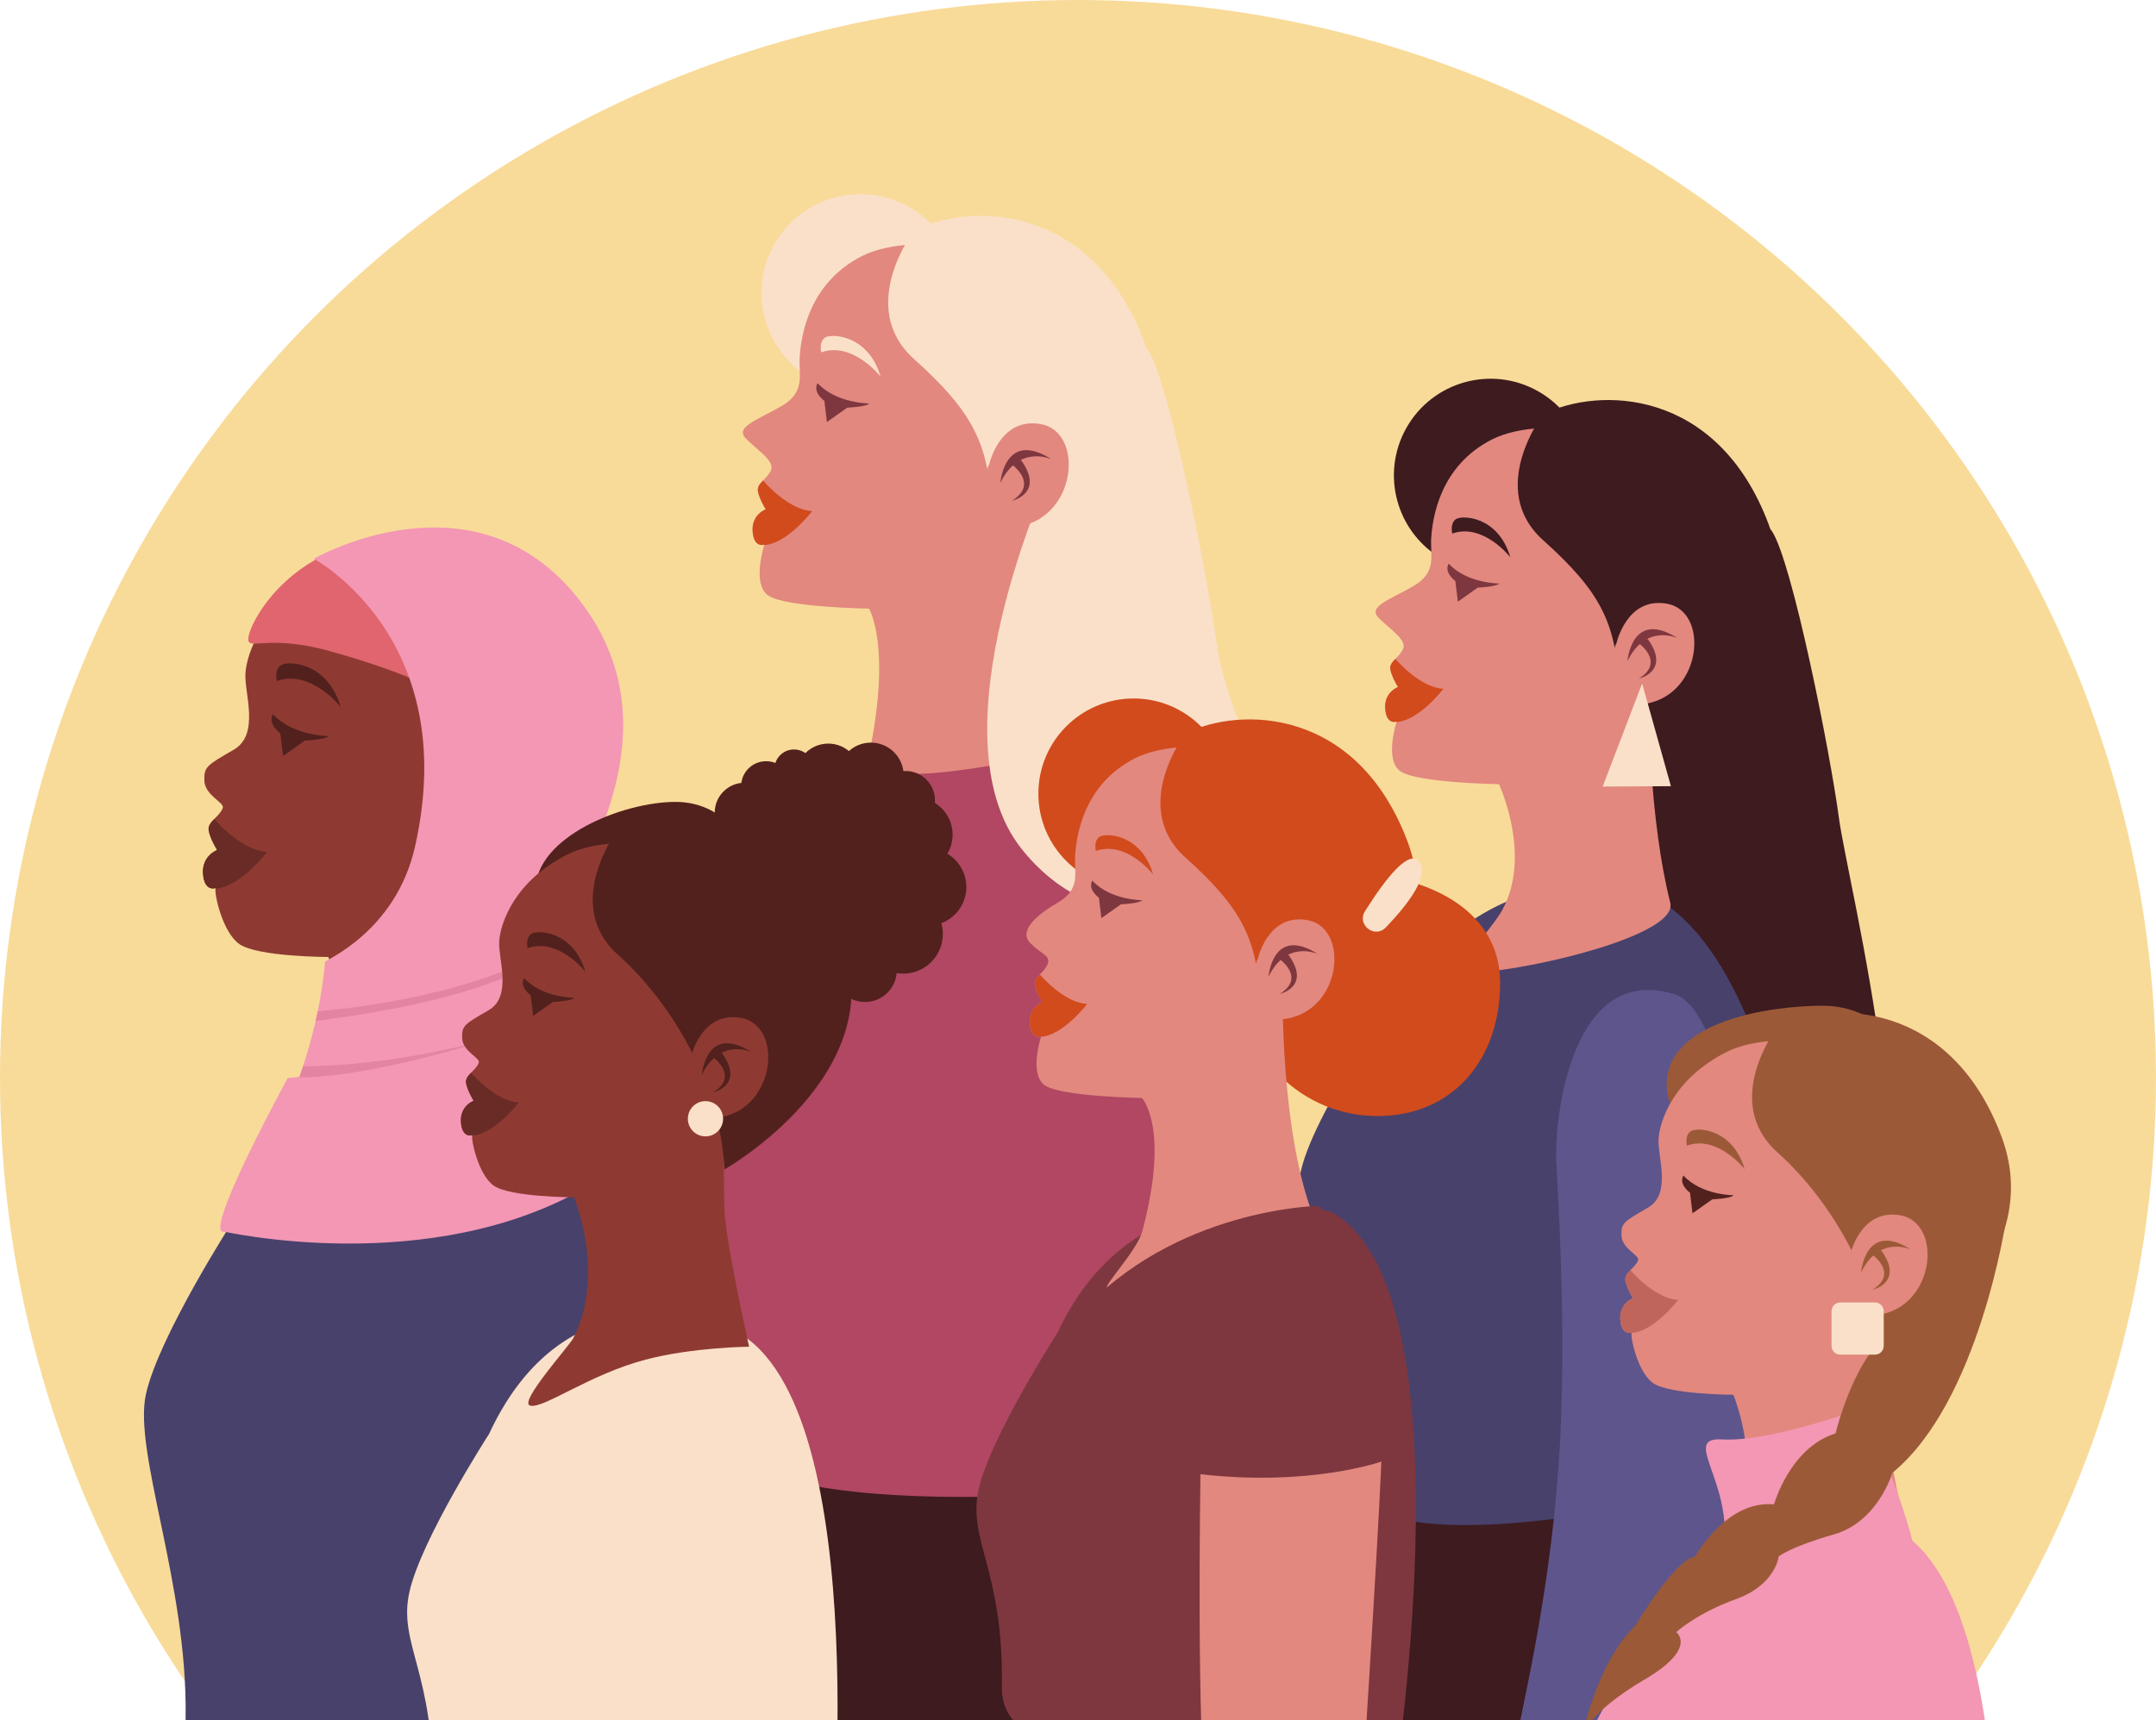 <svg width="644" height="514" viewBox="0 0 644 514" fill="none" xmlns="http://www.w3.org/2000/svg">
<g clip-path="url(#clip0_5239_18922)">
<circle cx="322" cy="322" r="322" fill="#F8DB99"/>
<path d="M465.025 551.826C465.025 551.826 508.184 419.032 466.131 413.498C424.08 407.965 390.799 490.976 406.333 543.533C421.868 596.09 465.025 551.826 465.025 551.826Z" fill="#3D1B1F"/>
<path d="M293.418 551.574C293.418 551.574 343.363 418.796 294.698 413.263C246.035 407.73 207.522 490.731 225.498 543.282C243.475 595.832 293.418 551.574 293.418 551.574Z" fill="#3D1B1F"/>
<path d="M491.527 192.564C491.527 192.564 458.029 356.553 484.813 390.083C509.471 420.952 547.117 415.274 556.078 401.336C578.582 366.328 551.971 264.491 549.302 244.468C546.632 224.446 535.286 167.716 529.28 158.706C523.273 149.696 491.527 192.564 491.527 192.564Z" fill="#3D1B1F"/>
<path d="M497.212 269.886C497.212 269.886 455.225 247.556 419.05 294.941C419.05 294.941 389.347 336.241 388.073 353.055C386.851 369.19 404.768 403.851 404.182 440.123C403.597 476.397 543.295 437.863 543.295 437.863C543.295 437.863 543.931 302.384 497.212 269.886Z" fill="#48416B"/>
<path d="M431.02 167.152C417.145 159.304 412.259 141.694 420.107 127.819C427.955 113.943 445.565 109.057 459.44 116.905C473.316 124.753 478.202 142.363 470.354 156.239C462.506 170.114 444.896 175 431.02 167.152Z" fill="#3D1B1F"/>
<path d="M419.116 193.837C418.583 195.081 417.628 195.992 416.806 196.858C415.873 197.836 415.094 198.725 415.294 199.946C415.672 202.235 417.583 205.28 417.583 205.28C417.583 205.28 413.383 206.813 413.761 211.769C414.139 216.747 417.205 215.591 417.205 215.591C417.205 215.591 417.184 215.636 417.16 215.725C416.761 217.014 413.695 227.281 418.339 230.481C423.316 233.925 447.738 234.303 447.738 234.303C447.738 234.303 457.731 255.55 448.695 271.967C446.61 275.755 439.378 284.29 435.394 288.997C430.073 295.285 502.044 282.123 498.913 269.719C486.789 221.686 494.335 131.596 494.335 131.596C494.335 131.596 461.87 123.196 445.825 131.218C429.804 139.24 427.893 155.262 427.515 160.617C427.115 165.949 429.426 170.927 422.159 175.127C414.916 179.327 408.404 181.238 411.848 184.659C415.294 188.103 420.25 191.17 419.116 193.837Z" fill="#E2887F"/>
<path d="M447.807 174.345C447.807 174.345 438.175 174.345 432.743 168.418C432.743 168.418 431.014 170.641 434.718 173.605L435.459 179.779L441.385 175.58C441.385 175.58 447.066 175.333 447.807 174.345Z" fill="#7E373F"/>
<path d="M413.761 211.769C414.139 216.747 417.205 215.591 417.205 215.591C417.205 215.591 417.184 215.636 417.161 215.725C423.871 215.347 431.16 205.792 431.16 205.792C424.539 205.458 417.916 198.147 416.806 196.858C415.873 197.835 415.094 198.725 415.294 199.946C415.672 202.235 417.583 205.28 417.583 205.28C417.583 205.28 413.383 206.813 413.761 211.769Z" fill="#D14B1D"/>
<path d="M460.931 123.79C460.931 123.79 443.877 146.092 460.931 161.396C477.985 176.702 482.678 186.039 483.552 204.842C483.552 204.842 543.576 197.253 528.272 156.586C512.968 115.919 477.547 115.482 460.931 123.79Z" fill="#3D1B1F"/>
<path d="M482.848 192.213C482.848 192.213 485.873 178.185 497.976 180.387C510.077 182.587 508.702 205.415 493.574 209.815C478.449 214.216 481.473 193.588 482.848 192.213Z" fill="#E2887F"/>
<path d="M451.136 166.495C451.136 166.495 443.008 156.127 433.793 159.417C433.793 159.417 433.036 156.457 434.846 155.14C436.655 153.824 447.515 154.153 451.136 166.495Z" fill="#3D1B1F"/>
<path d="M501.108 190.689C501.108 190.689 491.664 186.13 486.125 197.528C486.125 197.528 487.342 181.859 501.108 190.689Z" fill="#7E373F"/>
<path d="M489.075 191.885C489.075 191.885 497.713 197.645 489.539 202.753C489.539 202.753 499.199 200.616 492.14 190.862L489.075 191.885Z" fill="#7E373F"/>
<path d="M525.742 512.567C526.917 510.805 530.642 306.441 500.102 297.046C469.562 287.648 464.275 333.459 464.862 346.967C465.145 353.459 468.263 399.391 465.577 437.668C462.672 479.039 453.907 512.912 453.297 518.708C452.122 529.865 525.742 512.567 525.742 512.567Z" fill="#5E558C"/>
<path d="M490.511 204.202L499.108 234.902L478.716 235.015L490.511 204.202Z" fill="#FAE0C8"/>
<path d="M151.668 330.292C151.668 330.292 97.513 304.86 69.925 364.283C69.925 364.283 47.457 399.154 43.592 416.549C39.727 433.942 56.082 473.23 55.437 513.172C54.793 553.114 182.743 512.537 182.743 512.537C182.743 512.537 198.393 355.595 151.668 330.292Z" fill="#48416B"/>
<path d="M66.542 241.38C66.033 242.781 64.903 243.754 63.996 244.708C62.969 245.785 62.113 246.763 62.333 248.109C62.749 250.63 64.854 253.982 64.854 253.982C64.854 253.982 60.23 255.671 60.644 261.127C61.061 266.609 64.437 265.337 64.437 265.337C64.437 265.337 64.413 265.386 64.388 265.484C63.947 266.903 66.421 278.58 71.535 282.103C77.016 285.896 98.058 285.939 98.058 285.939C98.058 285.939 108.678 311.365 97.86 332.485C96.486 335.166 79.549 353.887 83.539 354.885C87.999 356.002 103.001 344.603 121.757 339.654C137.266 335.561 155.985 335.38 155.985 335.38C155.985 335.38 148.158 300.375 147.837 290.154C146.898 260.327 149.368 172.846 149.368 172.846C149.368 172.846 113.62 163.596 95.953 172.429C78.311 181.263 73.731 195.207 73.317 201.103C72.876 206.976 77.792 219.397 69.791 224.021C61.815 228.645 60.899 229.067 61.044 233.264C61.194 237.669 67.117 239.793 66.542 241.38Z" fill="#8E3A32"/>
<path d="M98.133 219.918C98.133 219.918 87.527 219.918 81.545 213.392C81.545 213.392 79.641 215.839 83.72 219.102L84.536 225.9L91.062 221.277C91.062 221.277 97.317 221.007 98.133 219.918Z" fill="#52211D"/>
<path d="M60.644 261.127C61.061 266.609 64.437 265.337 64.437 265.337C64.437 265.337 64.413 265.386 64.388 265.484C71.777 265.068 79.803 254.546 79.803 254.546C72.512 254.179 65.219 246.129 63.996 244.709C62.969 245.786 62.113 246.765 62.333 248.111C62.749 250.632 64.854 253.984 64.854 253.984C64.854 253.984 60.228 255.671 60.644 261.127Z" fill="#692B25"/>
<path d="M136.719 239.594C136.719 239.594 140.049 224.148 153.375 226.571C166.7 228.994 165.185 254.13 148.529 258.976C131.874 263.822 135.206 241.109 136.719 239.594Z" fill="#8E3A32"/>
<path d="M101.799 211.275C101.799 211.275 92.849 199.858 82.702 203.482C82.702 203.482 81.867 200.222 83.86 198.773C85.854 197.323 97.812 197.685 101.799 211.275Z" fill="#52211D"/>
<path d="M156.825 237.916C156.825 237.916 146.425 232.896 140.327 245.449C140.327 245.449 141.667 228.192 156.825 237.916Z" fill="#52211D"/>
<path d="M143.575 239.233C143.575 239.233 153.087 245.575 144.087 251.2C144.087 251.2 154.724 248.848 146.95 238.108L143.575 239.233Z" fill="#52211D"/>
<path d="M147.383 259.94C147.383 263.161 144.772 265.771 141.55 265.771C138.329 265.771 135.717 263.16 135.717 259.94C135.717 256.718 138.329 254.107 141.55 254.107C144.772 254.107 147.383 256.718 147.383 259.94Z" fill="#FAE0C8"/>
<path d="M126.197 204.27C126.197 204.27 118.986 200.331 98.809 194.63C78.652 188.933 73.308 195.321 74.269 190.029C75.231 184.736 91.727 151.669 142.492 161.773L126.197 204.27Z" fill="#E0656E"/>
<path d="M66.101 367.819C66.101 367.819 128.448 382.28 175.793 354.337C175.793 354.337 159.351 301.363 159.351 289.715C159.351 289.153 159.474 288.515 159.669 287.783C159.864 287.097 160.159 286.314 160.524 285.458C167.815 268.403 205.742 221.204 173.028 179.24C141.83 139.233 93.726 166.956 93.726 166.956C93.726 166.956 138.038 190.519 123.968 252.964C118.242 278.362 97.151 286.804 97.102 287.391C96.661 292.431 95.904 297.373 94.899 302.194C94.704 303.148 94.508 304.102 94.263 305.056C93.211 309.705 91.939 314.232 90.519 318.587C90.152 319.713 89.785 320.813 89.418 321.915C80.098 348.659 66.101 367.819 66.101 367.819Z" fill="#F397B4"/>
<path d="M162.151 308.51C162.151 308.51 102.608 320.758 85.935 322.119C85.935 322.119 62.94 364.167 66.101 367.811C69.263 371.455 153.304 338.452 162.151 308.51Z" fill="#F397B4"/>
<path d="M89.42 321.915C111.197 321.792 144.644 311.026 146.724 310.341C118.61 317.927 97.248 318.612 90.52 318.587C90.154 319.713 89.787 320.815 89.42 321.915Z" fill="#E384A2"/>
<path d="M94.265 305.056C131.433 300.334 150.298 293.14 159.669 287.781C159.864 287.096 160.159 286.313 160.524 285.457C139.114 296.761 110.339 300.775 94.899 302.194C94.704 303.148 94.509 304.102 94.265 305.056Z" fill="#E384A2"/>
<path d="M318.173 217.157C318.173 217.157 259.052 199.421 233.434 254.6C233.434 254.6 212.57 286.981 208.982 303.133C205.393 319.285 212.635 385.669 212.037 422.758C211.44 459.848 349.614 443.829 349.614 443.829C349.614 443.829 361.561 240.654 318.173 217.157Z" fill="#B14762"/>
<path d="M256.989 117.028C240.689 117.028 227.475 103.814 227.475 87.514C227.475 71.214 240.689 58 256.989 58C273.289 58 286.503 71.214 286.503 87.514C286.503 103.814 273.289 117.028 256.989 117.028Z" fill="#FAE0C8"/>
<path d="M230.292 140.474C229.747 141.746 228.77 142.679 227.93 143.565C226.976 144.565 226.18 145.473 226.384 146.724C226.771 149.064 228.724 152.178 228.724 152.178C228.724 152.178 224.43 153.746 224.816 158.813C225.201 163.902 228.338 162.721 228.338 162.721C228.338 162.721 228.315 162.767 228.292 162.857C227.884 164.176 224.748 174.673 229.497 177.945C234.586 181.466 259.558 181.853 259.558 181.853C259.558 181.853 266.432 192.851 259.558 225.591C256.869 238.394 311.885 225.591 311.885 225.591L307.204 76.836C307.204 76.836 274.008 68.247 257.604 76.449C241.221 84.651 239.267 101.033 238.881 106.51C238.473 111.963 240.836 117.053 233.406 121.347C225.999 125.641 219.342 127.595 222.863 131.094C226.384 134.612 231.451 137.748 230.292 140.474Z" fill="#E2887F"/>
<path d="M259.628 120.545C259.628 120.545 249.78 120.545 244.225 114.484C244.225 114.484 242.456 116.756 246.245 119.787L247.002 126.1L253.063 121.808C253.063 121.808 258.871 121.554 259.628 120.545Z" fill="#7E373F"/>
<path d="M224.817 158.811C225.203 163.901 228.34 162.719 228.34 162.719C228.34 162.719 228.317 162.765 228.294 162.856C235.156 162.47 242.608 152.7 242.608 152.7C235.837 152.359 229.066 144.884 227.93 143.565C226.976 144.566 226.18 145.473 226.384 146.724C226.771 149.064 228.724 152.178 228.724 152.178C228.724 152.178 224.43 153.745 224.817 158.811Z" fill="#D14B1D"/>
<path d="M273.047 68.854C273.047 68.854 255.61 91.658 273.047 107.306C290.485 122.955 295.285 132.503 296.179 151.729C296.179 151.729 357.553 143.97 341.905 102.387C326.255 60.805 290.038 60.358 273.047 68.854Z" fill="#FAE0C8"/>
<path d="M313.59 141.746C313.59 141.746 277.822 219.425 305.209 253.711C330.421 285.274 369.11 271.388 376.276 256.033C383.441 240.679 366.137 212.719 363.409 192.247C360.679 171.774 349.077 113.768 342.937 104.556C336.792 95.341 313.59 141.746 313.59 141.746Z" fill="#FAE0C8"/>
<path d="M295.46 138.815C295.46 138.815 298.554 124.473 310.926 126.722C323.301 128.973 321.894 152.313 306.427 156.812C290.96 161.313 294.052 140.221 295.46 138.815Z" fill="#E2887F"/>
<path d="M263.033 112.518C263.033 112.518 254.722 101.916 245.3 105.281C245.3 105.281 244.526 102.254 246.375 100.907C248.226 99.563 259.33 99.899 263.033 112.518Z" fill="#FAE0C8"/>
<path d="M314.13 137.258C314.13 137.258 304.471 132.595 298.81 144.25C298.81 144.25 300.053 128.228 314.13 137.258Z" fill="#7E373F"/>
<path d="M301.824 138.481C301.824 138.481 310.658 144.369 302.299 149.592C302.299 149.592 312.177 147.408 304.958 137.434L301.824 138.481Z" fill="#7E373F"/>
<path d="M219.861 397.78C219.861 397.78 170.972 374.821 146.065 428.466C146.065 428.466 125.782 459.947 122.293 475.65C118.805 491.354 129.855 499.496 129.273 535.553C128.69 571.612 247.916 562.307 247.916 562.307C247.916 562.307 262.043 420.624 219.861 397.78Z" fill="#FAE0C8"/>
<path d="M159.947 265.949C159.947 281.796 182.333 298.894 198.181 298.894C214.028 298.894 226.874 286.048 226.874 270.2C226.874 254.352 217.669 239.595 201.823 239.595C185.974 239.594 159.947 250.102 159.947 265.949Z" fill="#52211D"/>
<path d="M143.011 317.515C142.552 318.781 141.532 319.658 140.714 320.52C139.787 321.492 139.014 322.376 139.212 323.591C139.587 325.866 141.487 328.892 141.487 328.892C141.487 328.892 137.312 330.416 137.688 335.343C138.063 340.291 141.112 339.142 141.112 339.142C141.112 339.142 141.091 339.187 141.068 339.274C140.67 340.555 142.902 351.097 147.518 354.279C152.467 357.703 171.462 357.741 171.462 357.741C171.462 357.741 181.048 380.696 171.282 399.762C170.043 402.182 154.753 419.082 158.353 419.984C162.38 420.991 175.923 410.702 192.856 406.233C206.857 402.538 223.756 402.375 223.756 402.375C223.756 402.375 216.689 370.773 216.399 361.547C215.552 334.618 217.781 255.645 217.781 255.645C217.781 255.645 185.508 247.295 169.559 255.268C153.633 263.243 149.499 275.831 149.122 281.155C148.724 286.457 153.163 297.67 145.939 301.845C138.737 306.021 137.912 306.402 138.043 310.19C138.186 314.163 143.53 316.082 143.011 317.515Z" fill="#8E3A32"/>
<path d="M171.533 298.138C171.533 298.138 161.959 298.138 156.558 292.247C156.558 292.247 154.839 294.456 158.521 297.402L159.258 303.539L165.15 299.366C165.15 299.366 170.795 299.12 171.533 298.138Z" fill="#52211D"/>
<path d="M137.688 335.341C138.063 340.289 141.112 339.14 141.112 339.14C141.112 339.14 141.091 339.185 141.068 339.272C147.738 338.898 154.985 329.399 154.985 329.399C148.402 329.067 141.819 321.801 140.715 320.52C139.787 321.492 139.014 322.375 139.212 323.59C139.587 325.866 141.487 328.892 141.487 328.892C141.487 328.892 137.313 330.414 137.688 335.341Z" fill="#692B25"/>
<path d="M184.578 247.883C184.578 247.883 167.626 270.052 184.578 285.266C201.531 300.481 215.245 325.091 216.402 349.404C216.402 349.404 266.735 320.91 251.52 280.483C236.307 240.059 201.096 239.624 184.578 247.883Z" fill="#52211D"/>
<path d="M206.367 315.902C206.367 315.902 209.375 301.957 221.404 304.145C233.434 306.333 232.067 329.024 217.029 333.4C201.992 337.773 205 317.268 206.367 315.902Z" fill="#8E3A32"/>
<path d="M174.842 290.336C174.842 290.336 166.763 280.029 157.602 283.3C157.602 283.3 156.85 280.358 158.649 279.049C160.446 277.74 171.243 278.067 174.842 290.336Z" fill="#52211D"/>
<path d="M224.518 314.385C224.518 314.385 215.128 309.852 209.624 321.185C209.624 321.185 210.833 305.607 224.518 314.385Z" fill="#52211D"/>
<path d="M212.555 315.574C212.555 315.574 221.143 321.3 213.017 326.379C213.017 326.379 222.62 324.256 215.603 314.559L212.555 315.574Z" fill="#52211D"/>
<path d="M247.546 295.775C228.722 295.775 213.463 280.516 213.463 261.692C213.463 242.869 228.722 227.609 247.546 227.609C266.369 227.609 281.629 242.869 281.629 261.692C281.629 280.516 266.369 295.775 247.546 295.775Z" fill="#52211D"/>
<path d="M231.329 242.792C231.329 247.719 227.335 251.711 222.41 251.711C217.483 251.711 213.489 247.717 213.489 242.792C213.489 237.865 217.483 233.873 222.41 233.873C227.337 233.873 231.329 237.867 231.329 242.792Z" fill="#52211D"/>
<path d="M228.835 242.356C224.715 242.356 221.376 239.016 221.376 234.897C221.376 230.778 224.715 227.439 228.835 227.439C232.954 227.439 236.293 230.778 236.293 234.897C236.293 239.016 232.954 242.356 228.835 242.356Z" fill="#52211D"/>
<path d="M247.406 241.477C242.076 241.477 237.755 237.156 237.755 231.826C237.755 226.496 242.076 222.176 247.406 222.176C252.736 222.176 257.057 226.496 257.057 231.826C257.057 237.156 252.736 241.477 247.406 241.477Z" fill="#52211D"/>
<path d="M237.17 235.63C233.939 235.63 231.32 233.011 231.32 229.78C231.32 226.549 233.939 223.93 237.17 223.93C240.401 223.93 243.02 226.549 243.02 229.78C243.02 233.011 240.401 235.63 237.17 235.63Z" fill="#52211D"/>
<path d="M260.129 241.479C254.718 241.479 250.331 237.092 250.331 231.68C250.331 226.269 254.718 221.882 260.129 221.882C265.541 221.882 269.927 226.269 269.927 231.68C269.927 237.092 265.541 241.479 260.129 241.479Z" fill="#52211D"/>
<path d="M273.436 260.488C267.299 260.488 262.323 255.513 262.323 249.375C262.323 243.238 267.299 238.262 273.436 238.262C279.574 238.262 284.549 243.238 284.549 249.375C284.549 255.513 279.574 260.488 273.436 260.488Z" fill="#52211D"/>
<path d="M261.738 239.139C261.738 243.984 265.666 247.912 270.511 247.912C275.356 247.912 279.285 243.984 279.285 239.139C279.285 234.294 275.356 230.365 270.511 230.365C265.666 230.364 261.738 234.294 261.738 239.139Z" fill="#52211D"/>
<path d="M268.93 273.19C264.418 268.679 264.418 261.364 268.93 256.853C273.441 252.341 280.756 252.341 285.267 256.853C289.779 261.364 289.779 268.679 285.268 273.19C280.756 277.702 273.441 277.702 268.93 273.19Z" fill="#52211D"/>
<path d="M261.412 287.434C256.786 282.808 256.786 275.309 261.412 270.684C266.037 266.058 273.536 266.058 278.162 270.684C282.787 275.309 282.787 282.809 278.162 287.434C273.536 292.059 266.037 292.059 261.412 287.434Z" fill="#52211D"/>
<path d="M258.373 299.385C253.124 299.385 248.869 295.13 248.869 289.881C248.869 284.631 253.124 280.376 258.373 280.376C263.623 280.376 267.878 284.631 267.878 289.881C267.878 295.13 263.623 299.385 258.373 299.385Z" fill="#52211D"/>
<path d="M215.993 334.269C215.993 337.177 213.637 339.534 210.728 339.534C207.82 339.534 205.464 337.177 205.464 334.269C205.464 331.361 207.822 329.004 210.728 329.004C213.637 329.003 215.993 331.361 215.993 334.269Z" fill="#FAE0C8"/>
<path d="M370.27 292.303C370.27 315.034 388.695 333.459 411.426 333.459C434.156 333.459 448.096 316.379 448.096 293.649C448.096 270.919 424.577 260.8 401.847 260.8C379.119 260.801 370.27 269.573 370.27 292.303Z" fill="#D14B1D"/>
<path d="M397.575 362.084C397.575 362.084 340.597 344.99 315.907 398.17C315.907 398.17 295.801 429.378 292.341 444.944C288.881 460.511 299.836 468.582 299.259 504.327C298.683 540.073 416.872 530.848 416.872 530.848C416.872 530.848 439.39 384.73 397.575 362.084Z" fill="#7E373F"/>
<path d="M338.608 265.584C322.899 265.584 310.165 252.849 310.165 237.14C310.165 221.431 322.899 208.697 338.608 208.697C354.317 208.697 367.051 221.431 367.051 237.14C367.051 252.849 354.317 265.584 338.608 265.584Z" fill="#D14B1D"/>
<path d="M312.879 288.182C312.354 289.407 311.412 290.306 310.602 291.16C309.682 292.124 308.915 292.999 309.114 294.204C309.485 296.459 311.369 299.459 311.369 299.459C311.369 299.459 307.23 300.969 307.602 305.853C307.974 310.758 310.996 309.62 310.996 309.62C310.996 309.62 310.974 309.664 310.953 309.752C310.558 311.022 307.536 321.138 312.112 324.292C317.018 327.686 341.083 328.059 341.083 328.059C341.083 328.059 349.531 336.705 341.21 367.855C339.654 373.682 329.579 384.104 330.655 384.911C340.456 392.262 398.311 377.405 393.859 367.312C374.471 323.36 387.002 226.849 387.002 226.849C387.002 226.849 355.01 218.572 339.199 226.477C323.411 234.383 321.528 250.17 321.156 255.447C320.761 260.703 323.04 265.608 315.879 269.747C308.74 273.885 304.377 278.439 307.771 281.811C311.166 285.203 313.996 285.553 312.879 288.182Z" fill="#E2887F"/>
<path d="M341.152 268.974C341.152 268.974 331.661 268.974 326.307 263.134C326.307 263.134 324.604 265.324 328.254 268.245L328.984 274.328L334.824 270.191C334.824 270.191 340.422 269.947 341.152 268.974Z" fill="#7E373F"/>
<path d="M307.602 305.853C307.974 310.758 310.996 309.62 310.996 309.62C310.996 309.62 310.974 309.664 310.953 309.752C317.566 309.38 324.748 299.963 324.748 299.963C318.222 299.634 311.696 292.431 310.602 291.16C309.682 292.124 308.916 292.999 309.114 294.204C309.485 296.459 311.369 299.459 311.369 299.459C311.369 299.459 307.229 300.969 307.602 305.853Z" fill="#D14B1D"/>
<path d="M354.084 219.155C354.084 219.155 337.279 241.133 354.084 256.214C370.889 271.295 375.514 280.499 376.376 299.027C376.376 299.027 435.526 291.549 420.445 251.473C405.364 211.399 370.459 210.967 354.084 219.155Z" fill="#D14B1D"/>
<path d="M407.737 272.242C405.175 276.315 410.642 280.565 413.965 277.087C421.001 269.726 426.786 261.797 424.06 257.708C421.107 253.276 414.059 262.195 407.737 272.242Z" fill="#FAE0C8"/>
<path d="M375.684 286.581C375.684 286.581 378.665 272.758 390.59 274.927C402.515 277.095 401.161 299.591 386.253 303.927C371.347 308.265 374.329 287.937 375.684 286.581Z" fill="#E2887F"/>
<path d="M344.432 261.238C344.432 261.238 336.422 251.02 327.341 254.263C327.341 254.263 326.595 251.346 328.378 250.049C330.162 248.751 340.865 249.075 344.432 261.238Z" fill="#D14B1D"/>
<path d="M393.677 285.08C393.677 285.08 384.369 280.587 378.913 291.821C378.913 291.821 380.111 276.379 393.677 285.08Z" fill="#7E373F"/>
<path d="M381.819 286.259C381.819 286.259 390.332 291.933 382.277 296.968C382.277 296.968 391.797 294.863 384.84 285.251L381.819 286.259Z" fill="#7E373F"/>
<path d="M393.633 360.311C393.633 360.311 350.735 361.052 322.259 392.855C322.259 392.855 421.368 407.647 413.232 388.787C405.098 369.926 393.633 360.311 393.633 360.311Z" fill="#7E373F"/>
<path d="M412.618 436.698C412.618 436.698 391.25 444.239 358.571 440.467C358.571 440.467 357.315 521.536 360.456 537.247C363.598 552.958 406.333 543.532 406.333 543.532C406.333 543.532 411.45 464.328 412.618 436.698Z" fill="#E2887F"/>
<path d="M566.157 456.77C566.157 456.77 517.268 433.811 492.361 487.456C492.361 487.456 472.078 518.937 468.589 534.64C465.1 550.343 476.15 558.485 475.568 594.542C474.986 630.601 594.212 621.296 594.212 621.296C594.212 621.296 608.339 479.613 566.157 456.77Z" fill="#F397B4"/>
<path d="M497.873 325.07C498.705 340.894 528.628 357.882 544.476 357.882C560.324 357.882 573.17 345.036 573.17 329.188C573.17 313.342 560.324 300.494 544.476 300.494C528.628 300.494 496.822 305.129 497.873 325.07Z" fill="#9C5937"/>
<path d="M489.307 376.504C488.847 377.77 487.827 378.648 487.01 379.509C486.082 380.482 485.309 381.365 485.507 382.58C485.884 384.855 487.783 387.882 487.783 387.882C487.783 387.882 483.607 389.406 483.984 394.333C484.358 399.281 487.408 398.132 487.408 398.132C487.408 398.132 487.386 398.176 487.363 398.264C486.965 399.545 489.198 410.087 493.814 413.268C498.762 416.692 517.758 416.731 517.758 416.731C517.758 416.731 527.345 439.685 517.578 458.752C516.338 461.171 501.048 478.071 504.649 478.973C508.676 479.981 522.219 469.691 539.151 465.222C553.153 461.528 570.051 461.365 570.051 461.365C570.051 461.365 562.985 429.763 562.694 420.536C561.846 393.607 564.077 314.634 564.077 314.634C564.077 314.634 531.804 306.285 515.856 314.258C499.93 322.232 495.796 334.82 495.419 340.145C495.021 345.446 499.46 356.659 492.236 360.835C485.034 365.01 484.209 365.391 484.34 369.18C484.48 373.152 489.826 375.071 489.307 376.504Z" fill="#E2887F"/>
<path d="M517.827 357.128C517.827 357.128 508.253 357.128 502.852 351.237C502.852 351.237 501.133 353.446 504.815 356.392L505.551 362.529L511.442 358.356C511.445 358.356 517.091 358.11 517.827 357.128Z" fill="#52211D"/>
<path d="M483.984 394.33C484.359 399.278 487.408 398.129 487.408 398.129C487.408 398.129 487.386 398.173 487.363 398.261C494.035 397.886 501.28 388.388 501.28 388.388C494.697 388.056 488.115 380.789 487.01 379.508C486.082 380.48 485.309 381.364 485.508 382.579C485.884 384.854 487.783 387.881 487.783 387.881C487.783 387.881 483.607 389.405 483.984 394.33Z" fill="#BF655C"/>
<path d="M530.874 306.873C530.874 306.873 513.922 329.042 530.874 344.256C547.827 359.471 561.541 384.081 562.697 408.394C562.697 408.394 613.031 379.899 597.816 339.473C582.602 299.049 547.392 298.614 530.874 306.873Z" fill="#9C5937"/>
<path d="M552.661 374.89C552.661 374.89 555.669 360.947 567.698 363.133C579.728 365.321 578.361 388.012 563.323 392.388C548.288 396.763 551.296 376.257 552.661 374.89Z" fill="#E2887F"/>
<path d="M521.136 349.324C521.136 349.324 513.057 339.017 503.896 342.288C503.896 342.288 503.144 339.346 504.943 338.037C506.741 336.728 517.538 337.056 521.136 349.324Z" fill="#9C5937"/>
<path d="M570.812 373.375C570.812 373.375 561.422 368.842 555.918 380.174C555.918 380.174 557.128 364.597 570.812 373.375Z" fill="#9C5937"/>
<path d="M558.851 374.564C558.851 374.564 567.438 380.29 559.311 385.367C559.311 385.367 568.914 383.244 561.897 373.547L558.851 374.564Z" fill="#9C5937"/>
<path d="M556.864 420.57C556.864 420.57 528.773 430.943 514.512 430.078C500.251 429.213 522.291 446.069 512.784 471.999C503.276 497.929 546.493 494.904 559.026 487.124C571.559 479.345 584.091 485.826 556.864 420.57Z" fill="#F397B4"/>
<path d="M599.177 364.666C599.177 364.666 591.166 418.865 565.245 440.072C565.245 440.072 561.003 454.682 547.807 458.452C534.61 462.222 531.312 465.05 531.312 465.05C531.312 465.05 530.37 473.533 518.588 477.775C506.806 482.016 500.68 487.671 500.68 487.671C500.68 487.671 507.278 492.384 491.253 501.809C475.23 511.236 472.874 517.832 472.874 517.832C472.874 517.832 477.115 496.624 488.427 485.785C488.427 485.785 500.208 465.99 506.336 465.049C506.336 465.049 515.762 448.082 529.9 449.496C529.9 449.496 534.614 432.53 548.28 428.288C548.28 428.288 554.406 402.367 567.131 396.712C579.854 391.059 599.177 364.666 599.177 364.666Z" fill="#9C5937"/>
<path d="M549.689 404.748H560.06C561.502 404.748 562.671 403.579 562.671 402.137V391.765C562.671 390.323 561.502 389.154 560.06 389.154H549.689C548.246 389.154 547.077 390.323 547.077 391.765V402.137C547.077 403.579 548.246 404.748 549.689 404.748Z" fill="#FAE0C8"/>
</g>
<defs>
<clipPath id="clip0_5239_18922">
<rect width="644" height="514" fill="white"/>
</clipPath>
</defs>
</svg>
